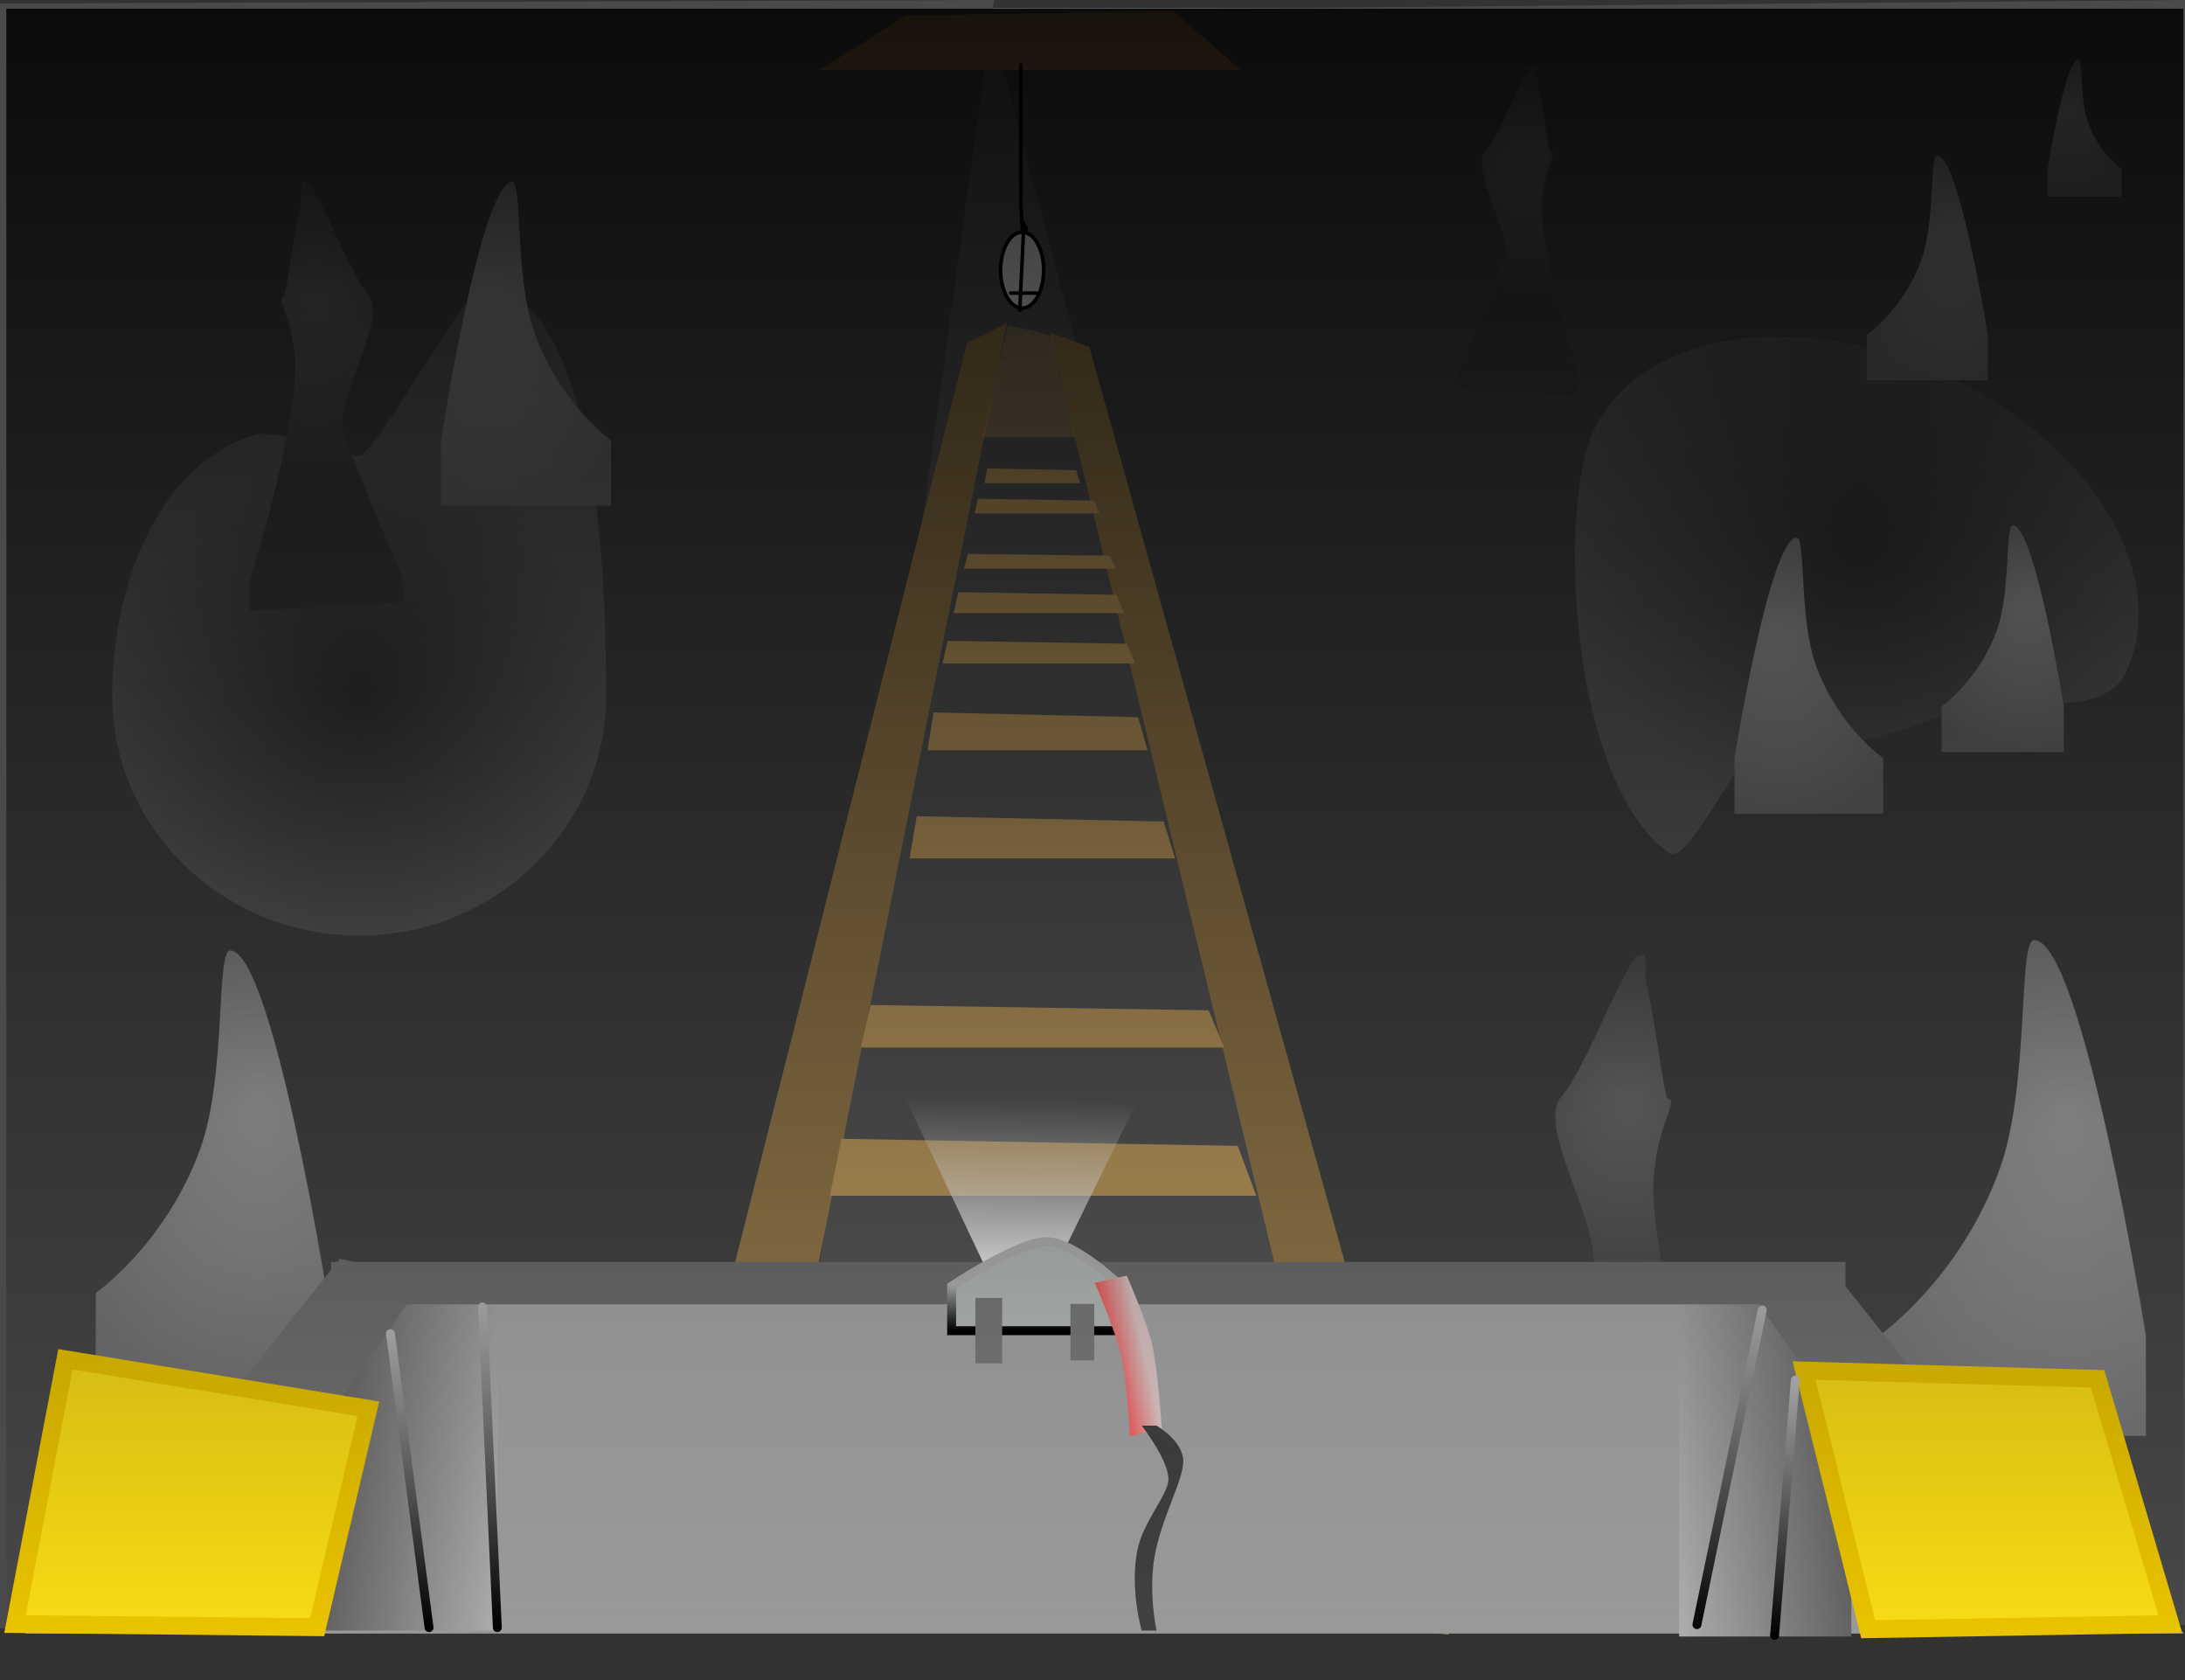 <svg version="1.1" xmlns="http://www.w3.org/2000/svg" xmlns:xlink="http://www.w3.org/1999/xlink" width="61.323" height="47.145" viewBox="0,0,61.323,47.145"><rect x="0" y="0" width="61.323" height="47.145" fill="#333333" stroke="none"/><defs><radialGradient cx="261.452" cy="172.417" r="8.202" gradientUnits="userSpaceOnUse" id="color-1"><stop offset="0" stop-color="#3c3c3c"></stop><stop offset="1" stop-color="#656565"></stop></radialGradient><radialGradient cx="219.33" cy="176.471" r="6.93" gradientUnits="userSpaceOnUse" id="color-2"><stop offset="0" stop-color="#3c3c3c"></stop><stop offset="1" stop-color="#656565"></stop></radialGradient><linearGradient x1="237.984" y1="187.785" x2="237.881" y2="192.549" gradientUnits="userSpaceOnUse" id="color-3"><stop offset="0" stop-color="#ffffff" stop-opacity="0"></stop><stop offset="1" stop-color="#ffffff"></stop></linearGradient><radialGradient cx="267.295" cy="188.21" r="9.135" gradientUnits="userSpaceOnUse" id="color-4"><stop offset="0" stop-color="#b3b0b4"></stop><stop offset="1" stop-color="#79787a"></stop></radialGradient><radialGradient cx="259.142" cy="174.759" r="5.086" gradientUnits="userSpaceOnUse" id="color-5"><stop offset="0" stop-color="#b3b0b4"></stop><stop offset="1" stop-color="#79787a"></stop></radialGradient><radialGradient cx="254.938" cy="187.821" r="6.837" gradientUnits="userSpaceOnUse" id="color-6"><stop offset="0" stop-color="#79787a"></stop><stop offset="1" stop-color="#464546"></stop></radialGradient><radialGradient cx="216.536" cy="187.844" r="7.902" gradientUnits="userSpaceOnUse" id="color-7"><stop offset="0" stop-color="#b3b0b4"></stop><stop offset="1" stop-color="#79787a"></stop></radialGradient><radialGradient cx="223.013" cy="165.24" r="5.813" gradientUnits="userSpaceOnUse" id="color-8"><stop offset="0" stop-color="#b3b0b4"></stop><stop offset="1" stop-color="#79787a"></stop></radialGradient><radialGradient cx="264.051" cy="163.527" r="4.143" gradientUnits="userSpaceOnUse" id="color-9"><stop offset="0" stop-color="#b3b0b4"></stop><stop offset="1" stop-color="#79787a"></stop></radialGradient><linearGradient x1="240.25" y1="192.708" x2="240.25" y2="202.792" gradientUnits="userSpaceOnUse" id="color-10"><stop offset="0" stop-color="#b4b4b4"></stop><stop offset="1" stop-color="#9d9d9d"></stop></linearGradient><linearGradient x1="261.208" y1="198.167" x2="256.375" y2="198.167" gradientUnits="userSpaceOnUse" id="color-11"><stop offset="0" stop-color="#656565"></stop><stop offset="1" stop-color="#b1b1b1"></stop></linearGradient><linearGradient x1="218.375" y1="198" x2="223.208" y2="198" gradientUnits="userSpaceOnUse" id="color-12"><stop offset="0" stop-color="#656565"></stop><stop offset="1" stop-color="#b1b1b1"></stop></linearGradient><linearGradient x1="220.75" y1="194.375" x2="220.75" y2="202.625" gradientUnits="userSpaceOnUse" id="color-13"><stop offset="0" stop-color="#bebebe"></stop><stop offset="1" stop-color="#000000"></stop></linearGradient><linearGradient x1="223" y1="193.625" x2="223" y2="202.625" gradientUnits="userSpaceOnUse" id="color-14"><stop offset="0" stop-color="#bebebe"></stop><stop offset="1" stop-color="#000000"></stop></linearGradient><linearGradient x1="256.083" y1="193.708" x2="256.083" y2="202.708" gradientUnits="userSpaceOnUse" id="color-15"><stop offset="0" stop-color="#bebebe"></stop><stop offset="1" stop-color="#000000"></stop></linearGradient><linearGradient x1="259.346" y1="195.676" x2="259.346" y2="202.843" gradientUnits="userSpaceOnUse" id="color-16"><stop offset="0" stop-color="#bebebe"></stop><stop offset="1" stop-color="#000000"></stop></linearGradient><linearGradient x1="238.333" y1="193.042" x2="238.333" y2="194.292" gradientUnits="userSpaceOnUse" id="color-17"><stop offset="0" stop-color="#bebebe"></stop><stop offset="1" stop-color="#000000"></stop></linearGradient><linearGradient x1="240.47" y1="195.102" x2="241.363" y2="194.898" gradientUnits="userSpaceOnUse" id="color-18"><stop offset="0" stop-color="#ff6262"></stop><stop offset="1" stop-color="#ead2d2"></stop></linearGradient><radialGradient cx="218.099" cy="165.286" r="5.421" gradientUnits="userSpaceOnUse" id="color-19"><stop offset="0" stop-color="#79787a"></stop><stop offset="1" stop-color="#464546"></stop></radialGradient><radialGradient cx="252.087" cy="161.249" r="4.178" gradientUnits="userSpaceOnUse" id="color-20"><stop offset="0" stop-color="#79787a"></stop><stop offset="1" stop-color="#464546"></stop></radialGradient><radialGradient cx="267.32" cy="159.962" r="2.535" gradientUnits="userSpaceOnUse" id="color-21"><stop offset="0" stop-color="#b3b0b4"></stop><stop offset="1" stop-color="#79787a"></stop></radialGradient><radialGradient cx="266.175" cy="173.923" r="4.178" gradientUnits="userSpaceOnUse" id="color-22"><stop offset="0" stop-color="#b3b0b4"></stop><stop offset="1" stop-color="#79787a"></stop></radialGradient><linearGradient x1="239.977" y1="157.195" x2="239.977" y2="204.095" gradientUnits="userSpaceOnUse" id="color-23"><stop offset="0" stop-color="#000000" stop-opacity="0.847"></stop><stop offset="1" stop-color="#000000" stop-opacity="0"></stop></linearGradient></defs><g transform="translate(-209.25,-156.95)"><g data-paper-data="{&quot;isPaintingLayer&quot;:true}" fill-rule="nonzero" stroke-linejoin="miter" stroke-miterlimit="10" stroke-dasharray="" stroke-dashoffset="0" style="mix-blend-mode: normal"><path d="M209.713,202.184v-45.007h60.573v45.007z" fill="#5d5d5d" stroke="none" stroke-width="0" stroke-linecap="butt"></path><path d="M248.973,202.55l-12,-45.3l33.6,-0.3v45.6z" data-paper-data="{&quot;index&quot;:null}" fill="#4a4a4a" stroke="none" stroke-width="0" stroke-linecap="butt"></path><path d="M209.25,202.65v-45.6l27.9,-0.1l-6.3,45.7z" fill="#4a4a4a" stroke="none" stroke-width="0" stroke-linecap="butt"></path><path d="M268.947,175.748c-0.607,1.366 -2.628,0.766 -4.351,1.085c-1.776,0.328 -3.276,1.54 -5.377,0.606c-0.789,-0.351 -2.497,3.905 -3.144,3.437c-2.748,-1.991 -3.118,-9.545 -2.12,-11.79c1.233,-2.774 5.588,-3.53 9.727,-1.691c4.14,1.84 6.496,5.58 5.263,8.353z" fill="url(#color-1)" stroke="none" stroke-width="0" stroke-linecap="butt"></path><path d="M226.259,176.471c0,3.719 -3.103,6.734 -6.93,6.734c-3.827,0 -6.93,-3.015 -6.93,-6.734c0,-2.979 1.207,-6.422 3.966,-7.309c0.685,-0.22 2.202,0.576 2.963,0.576c0.456,0 3.125,-4.926 3.556,-4.844c3.189,0.604 3.374,8.302 3.374,11.578z" fill="url(#color-2)" stroke="none" stroke-width="0" stroke-linecap="butt"></path><path d="M227.308,202.572l9.083,-36l1.117,-0.55l-7.3,36.417z" fill="#9f8250" stroke="none" stroke-width="0" stroke-linecap="butt"></path><path d="M247.475,202.556l-8.767,-36.283l1.117,0.417l10.083,36.133z" data-paper-data="{&quot;index&quot;:null}" fill="#9f8250" stroke="none" stroke-width="0" stroke-linecap="butt"></path><path d="M232.543,190.507l0.323,-1.6l11.124,0.2l0.517,1.4z" fill="#caa565" stroke="none" stroke-width="0" stroke-linecap="butt"></path><path d="M236.911,192.528l-2.701,-5.706l7.473,-0.016l-2.83,5.764z" fill="url(#color-3)" stroke="none" stroke-width="0" stroke-linecap="butt"></path><path d="M233.408,186.346l0.276,-1.193l9.485,0.149l0.441,1.044z" fill="#caa565" stroke="none" stroke-width="0" stroke-linecap="butt"></path><path d="M234.777,181.041l0.201,-1.185l6.93,0.148l0.322,1.037z" fill="#caa565" stroke="none" stroke-width="0" stroke-linecap="butt"></path><path d="M235.283,178.005l0.167,-1.062l5.74,0.133l0.267,0.929z" fill="#caa565" stroke="none" stroke-width="0" stroke-linecap="butt"></path><path d="M235.699,175.571l0.146,-0.637l5.029,0.08l0.234,0.557z" fill="#caa565" stroke="none" stroke-width="0" stroke-linecap="butt"></path><path d="M236.014,174.156l0.129,-0.588l4.447,0.073l0.207,0.514z" fill="#caa565" stroke="none" stroke-width="0" stroke-linecap="butt"></path><path d="M236.303,172.907l0.115,-0.415l3.971,0.052l0.185,0.363z" fill="#caa565" stroke="none" stroke-width="0" stroke-linecap="butt"></path><path d="M236.599,171.362l0.095,-0.415l3.265,0.052l0.152,0.363z" fill="#caa565" stroke="none" stroke-width="0" stroke-linecap="butt"></path><path d="M236.813,169.225l0.722,-3.128c0,0 1.253,0.194 1.257,0.363c0.012,0.453 0.657,2.765 0.657,2.765z" fill-opacity="0.493" fill="#caa565" stroke="none" stroke-width="0" stroke-linecap="butt"></path><path d="M261.978,197.244v-2.804c0,0 2.284,-1.594 3.395,-4.685c0.85,-2.365 0.504,-6.425 0.967,-6.425c1.36,0 3.136,11.11 3.136,11.11v2.804z" data-paper-data="{&quot;index&quot;:null}" fill="url(#color-4)" stroke="#000000" stroke-width="0" stroke-linecap="butt"></path><path d="M257.928,179.788v-1.561c0,0 0.989,-6.186 1.746,-6.186c0.258,0 0.065,2.26 0.539,3.577c0.619,1.721 1.89,2.608 1.89,2.608v1.561z" data-paper-data="{&quot;index&quot;:null}" fill="url(#color-5)" stroke="#000000" stroke-width="0" stroke-linecap="butt"></path><path d="M251.819,198.633l0.056,-0.978c0,0 1.056,-2.333 2.044,-4.923c0.438,-1.149 -1.591,-4.134 -0.858,-4.994c0.779,-0.915 1.825,-3.973 2.239,-4.004c0.249,-0.019 0.071,0.457 0.173,0.899c0.267,1.164 0.48,3.148 0.592,3.154c0.366,0.021 -0.584,1.063 -0.387,3.143c0.272,2.871 1.618,7.034 1.618,7.034l-0.056,0.978z" data-paper-data="{&quot;index&quot;:null}" fill="url(#color-6)" stroke="#000000" stroke-width="0" stroke-linecap="butt"></path><path d="M211.936,195.659v-2.425c0,0 1.976,-1.379 2.937,-4.053c0.735,-2.046 0.436,-5.558 0.837,-5.558c1.176,0 2.713,9.611 2.713,9.611v2.425z" data-paper-data="{&quot;index&quot;:null}" fill="url(#color-7)" stroke="#000000" stroke-width="0" stroke-linecap="butt"></path><path d="M221.625,171.14v-1.831c0,0 1.13,-7.256 1.996,-7.256c0.295,0 0.075,2.651 0.616,4.196c0.707,2.019 2.161,3.06 2.161,3.06v1.831z" data-paper-data="{&quot;index&quot;:null}" fill="url(#color-8)" stroke="#000000" stroke-width="0" stroke-linecap="butt"></path><path d="M261.639,167.624v-1.271c0,0 1.036,-0.723 1.54,-2.125c0.385,-1.073 0.229,-2.914 0.439,-2.914c0.617,0 1.422,5.038 1.422,5.038v1.271z" data-paper-data="{&quot;index&quot;:null}" fill="url(#color-9)" stroke="#000000" stroke-width="0" stroke-linecap="butt"></path><path d="M236.881,170.51l0.073,-0.415l2.496,0.052l0.116,0.363z" fill="#caa565" stroke="none" stroke-width="0" stroke-linecap="butt"></path><g><path d="M209.958,202.792l8.75,-10.083l41.75,0.333l10.083,9.75c0,0 -9.29,0 -16.167,0c-0.225,0 -0.447,0 -0.667,0c-11.166,0 -43.75,0 -43.75,0z" fill="url(#color-10)" stroke="none" stroke-width="0" stroke-linecap="butt"></path><path d="M256.375,202.875v-9.417h4.833v9.417z" data-paper-data="{&quot;index&quot;:null}" fill="url(#color-11)" stroke="none" stroke-width="0" stroke-linecap="butt"></path><path d="M218.375,202.708v-9.417h4.833v9.417z" fill="url(#color-12)" stroke="none" stroke-width="0" stroke-linecap="butt"></path><path d="M264.788,202.473l-6.237,-9.024l2.411,-0.505l6.403,8.024z" data-paper-data="{&quot;index&quot;:null}" fill="#767676" stroke="none" stroke-width="0" stroke-linecap="butt"></path><path d="M212.384,200.301l6.403,-8.024l2.411,0.505l-6.237,9.024z" fill="#767676" stroke="none" stroke-width="0" stroke-linecap="butt"></path><g fill="#ffe116" stroke="#efc800" stroke-width="0.5" stroke-linecap="butt"><path d="M209.672,202.526l1.414,-7.431l8.503,1.389l-1.436,6.13z"></path><path d="M261.681,202.67l-1.8,-7.26l8.239,0.233l2.041,6.883z" data-paper-data="{&quot;index&quot;:null}"></path></g><path d="M218.542,193.552v-1.188h42.5v1.188z" fill="#767676" stroke="none" stroke-width="0" stroke-linecap="butt"></path><path d="M220.208,194.375l1.083,8.25" fill="none" stroke="url(#color-13)" stroke-width="0.25" stroke-linecap="round"></path><path d="M223.208,202.625l-0.417,-9" fill="none" stroke="url(#color-14)" stroke-width="0.25" stroke-linecap="round"></path><path d="M256.875,202.542l1.833,-8.833" fill="none" stroke="url(#color-15)" stroke-width="0.25" stroke-linecap="round"></path><path d="M259.054,202.843l0.583,-7.167" fill="none" stroke="url(#color-16)" stroke-width="0.25" stroke-linecap="round"></path><path d="M235.958,194.292v-1.25c0,0 1.868,-1.25 2.667,-1.25c0.785,0 2.083,1.25 2.083,1.25v1.25z" fill="#c3c8c3" stroke="url(#color-17)" stroke-width="0.25" stroke-linecap="butt"></path><path d="M236.625,195.208v-1.833h0.75v1.833z" fill="#828282" stroke="none" stroke-width="0" stroke-linecap="butt"></path><path d="M239.292,195.125v-1.583h0.667v1.583z" fill="#828282" stroke="none" stroke-width="0" stroke-linecap="butt"></path><path d="M240.963,197.255c0,0 -0.083,-1.538 -0.248,-2.26c-0.163,-0.714 -0.737,-2.045 -0.737,-2.045l0.894,-0.205c0,0 0.557,1.256 0.716,1.953c0.168,0.736 0.269,2.352 0.269,2.352z" fill="url(#color-18)" stroke="none" stroke-width="0" stroke-linecap="butt"></path><path d="M241.292,202.708c0,0 -0.336,-1.143 -0.125,-2.242c0.156,-0.815 0.875,-1.567 0.875,-2.008c0,-0.546 -0.75,-1.5 -0.75,-1.5h0.417c0,0 0.75,0.426 0.75,1c0,0.532 -0.611,1.586 -0.802,2.657c-0.184,1.033 0.052,2.093 0.052,2.093z" fill="#444343" stroke="none" stroke-width="0" stroke-linecap="butt"></path></g><path d="M216.275,174.103l-0.044,-0.775c0,0 1.068,-3.3 1.283,-5.577c0.156,-1.649 -0.597,-2.476 -0.307,-2.492c0.089,-0.005 0.258,-1.578 0.47,-2.501c0.081,-0.351 -0.061,-0.728 0.137,-0.713c0.328,0.025 1.157,2.449 1.775,3.174c0.58,0.682 -1.028,3.048 -0.681,3.959c0.783,2.053 1.621,3.903 1.621,3.903l0.044,0.775z" data-paper-data="{&quot;index&quot;:null}" fill="url(#color-19)" stroke="#000000" stroke-width="0" stroke-linecap="butt"></path><path d="M250.181,167.856l0.034,-0.598c0,0 0.645,-1.426 1.249,-3.009c0.268,-0.702 -0.972,-2.526 -0.525,-3.052c0.476,-0.559 1.115,-2.428 1.368,-2.447c0.152,-0.012 0.043,0.279 0.106,0.55c0.163,0.711 0.293,1.924 0.362,1.928c0.224,0.013 -0.357,0.65 -0.237,1.921c0.166,1.755 0.989,4.299 0.989,4.299l-0.034,0.598z" data-paper-data="{&quot;index&quot;:null}" fill="url(#color-20)" stroke="#000000" stroke-width="0" stroke-linecap="butt"></path><path d="M266.715,162.47v-0.778c0,0 0.493,-3.083 0.87,-3.083c0.129,0 0.033,1.127 0.269,1.783c0.308,0.858 0.942,1.3 0.942,1.3v0.778z" data-paper-data="{&quot;index&quot;:null}" fill="url(#color-21)" stroke="#000000" stroke-width="0" stroke-linecap="butt"></path><path d="M263.742,178.055v-1.282c0,0 1.045,-0.729 1.553,-2.143c0.389,-1.082 0.231,-2.939 0.443,-2.939c0.622,0 1.434,5.082 1.434,5.082v1.282z" data-paper-data="{&quot;index&quot;:null}" fill="url(#color-22)" stroke="#000000" stroke-width="0" stroke-linecap="butt"></path><path d="M232.255,158.913l2.416,-1.528l7.515,-0.127l1.879,1.655z" fill="#9b774d" stroke="#000000" stroke-width="0" stroke-linecap="butt"></path><path d="M238.043,163.319l-0.071,1.208v-1.279l0.071,1.492l-0.142,-1.989v-3.979" fill="none" stroke="#000000" stroke-width="0.1" stroke-linecap="round"></path><path d="M238.541,164.53c0,0.589 -0.27,1.066 -0.604,1.066c-0.334,0 -0.604,-0.477 -0.604,-1.066c0,-0.589 0.27,-1.066 0.604,-1.066c0.334,0 0.604,0.477 0.604,1.066z" fill="#ffffff" stroke="#000000" stroke-width="0.1" stroke-linecap="butt"></path><path d="M237.617,165.174h0.71" fill="none" stroke="#000000" stroke-width="0.1" stroke-linecap="round"></path><path d="M237.87,165.662l0.117,-2.451" fill="none" stroke="#000000" stroke-width="0.1" stroke-linecap="round"></path><path d="M209.427,204.095v-46.9h61.1v46.9z" fill="url(#color-23)" stroke="none" stroke-width="0" stroke-linecap="butt"></path></g></g></svg>